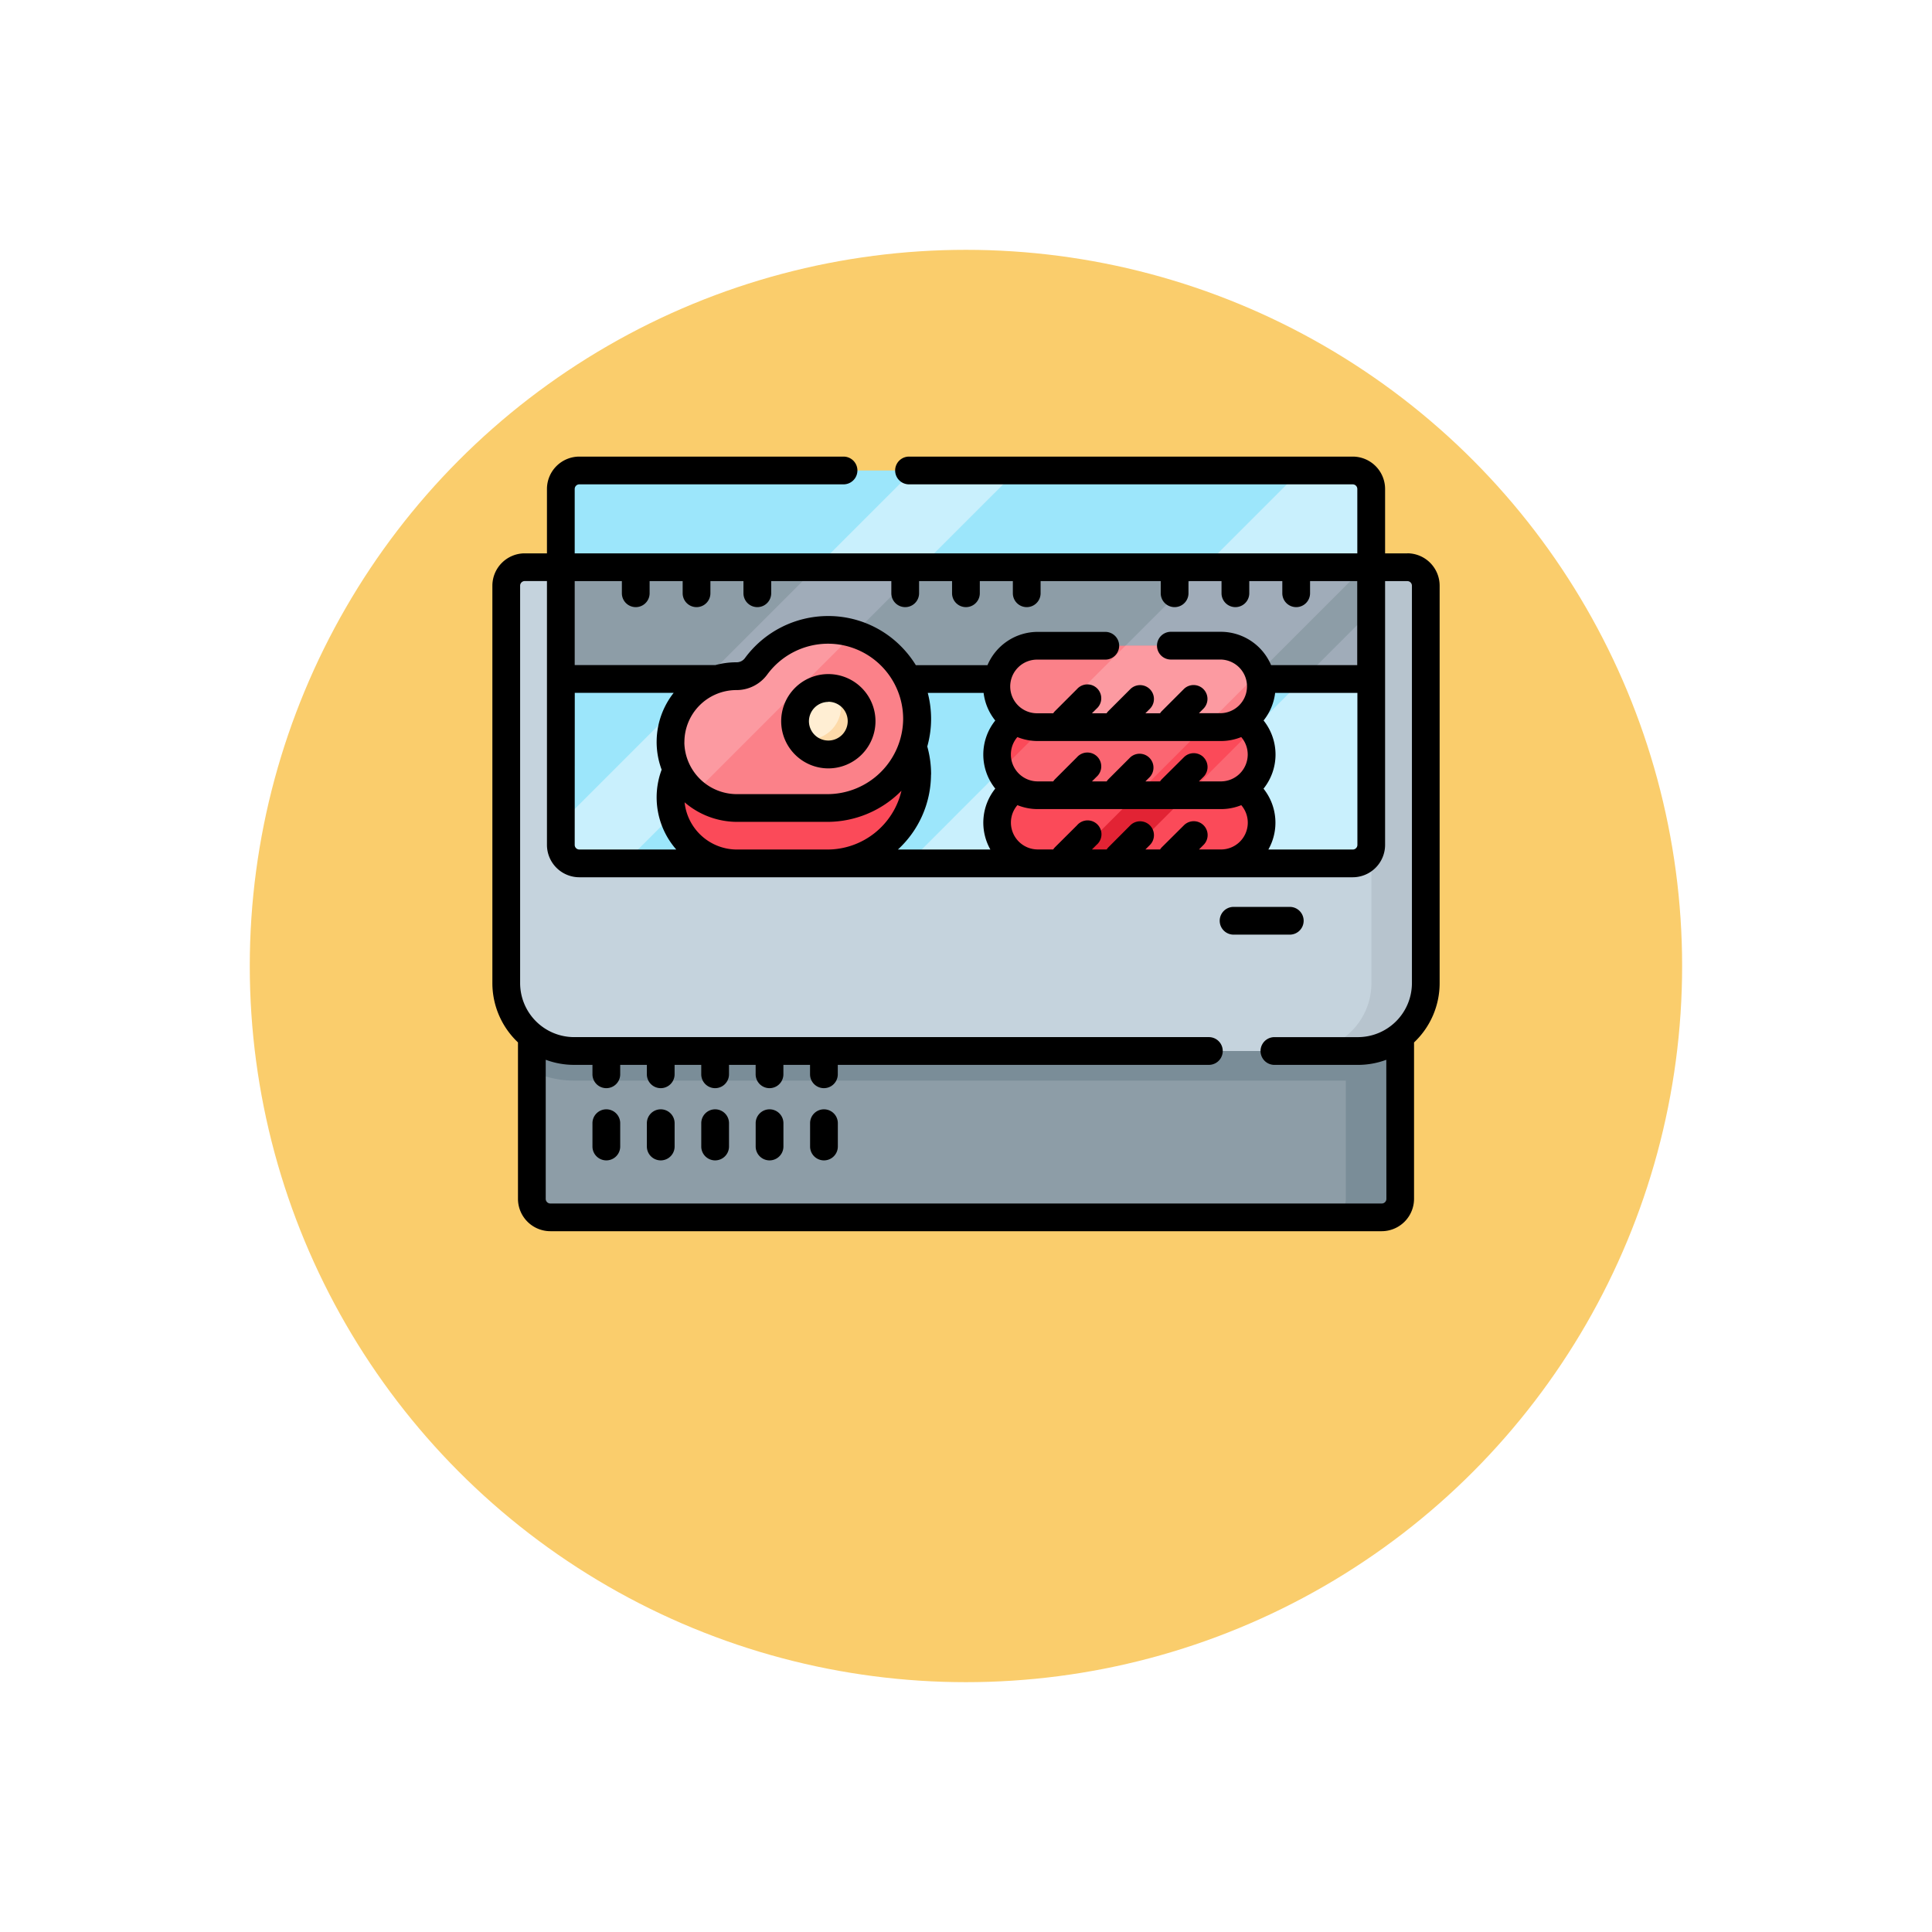 <svg xmlns="http://www.w3.org/2000/svg" xmlns:xlink="http://www.w3.org/1999/xlink" width="116" height="116" viewBox="0 0 116 116">
  <defs>
    <filter id="Elipse_11515" x="0" y="0" width="116" height="116" filterUnits="userSpaceOnUse">
      <feOffset dy="8" input="SourceAlpha"/>
      <feGaussianBlur stdDeviation="5" result="blur"/>
      <feFlood flood-opacity="0.161"/>
      <feComposite operator="in" in2="blur"/>
      <feComposite in="SourceGraphic"/>
    </filter>
  </defs>
  <g id="a2" transform="translate(-1225.333 -156)">
    <g transform="matrix(1, 0, 0, 1, 1225.33, 156)" filter="url(#Elipse_11515)">
      <circle id="Elipse_11515-2" data-name="Elipse 11515" cx="43" cy="43" r="43" transform="translate(15 7)" fill="#facd6c"/>
    </g>
    <g id="Grupo_1110990" data-name="Grupo 1110990" transform="translate(1254.896 136.765)">
      <path id="XMLID_1497_" d="M73.466,315.363v14.717a1.111,1.111,0,0,1-1.111,1.111H22.441a1.111,1.111,0,0,1-1.111-1.111V315.363Z" transform="translate(-18.961 -238.863)" fill="#8d9da7"/>
      <path id="XMLID_1498_" d="M455.673,315.363v14.717a1.111,1.111,0,0,1-1.111,1.111H451.3a1.111,1.111,0,0,0,1.111-1.111V315.363Z" transform="translate(-401.168 -238.863)" fill="#7a8d98"/>
      <path id="XMLID_1499_" d="M73.466,315.363V322.4a5.83,5.83,0,0,1-2.54.58H23.871a5.83,5.83,0,0,1-2.54-.58v-7.036Z" transform="translate(-18.961 -238.863)" fill="#7a8d98"/>
      <path id="XMLID_1500_" d="M62.709,107.554v23.86a4.076,4.076,0,0,1-4.077,4.076H11.577A4.076,4.076,0,0,1,7.5,131.414v-23.86a1.111,1.111,0,0,1,1.111-1.111H61.6a1.111,1.111,0,0,1,1.111,1.111Z" transform="translate(-6.667 -53.151)" fill="#c5d3dd"/>
      <path id="XMLID_1501_" d="M445.769,107.554v23.86a4.076,4.076,0,0,1-4.077,4.076H438.43a4.076,4.076,0,0,0,4.077-4.076v-23.86a1.111,1.111,0,0,0-1.111-1.111h3.263A1.111,1.111,0,0,1,445.769,107.554Z" transform="translate(-389.727 -53.151)" fill="#b7c4ce"/>
      <path id="XMLID_1503_" d="M85.655,55.264V76.633a1.111,1.111,0,0,1-1.111,1.111H38.111A1.111,1.111,0,0,1,37,76.633V55.264a1.111,1.111,0,0,1,1.111-1.111H84.544A1.111,1.111,0,0,1,85.655,55.264Z" transform="translate(-32.89 -6.67)" fill="#9ce6fb"/>
      <g id="Grupo_1110989" data-name="Grupo 1110989" transform="translate(4.11 47.483)">
        <path id="XMLID_1504_" d="M64.393,54.153,40.8,77.744H38.111A1.111,1.111,0,0,1,37,76.633V75.312L58.159,54.153Z" transform="translate(-37 -54.153)" fill="#c9f0fd"/>
        <path id="XMLID_1505_" d="M252.371,55.264v4.28l-18.2,18.2H224.55l23.59-23.591h3.12A1.111,1.111,0,0,1,252.371,55.264Z" transform="translate(-203.716 -54.153)" fill="#c9f0fd"/>
        <path id="XMLID_1506_" d="M353.779,130.153v14.038a1.111,1.111,0,0,1-1.111,1.111H338.63Z" transform="translate(-305.124 -121.711)" fill="#c9f0fd"/>
      </g>
      <path id="XMLID_1507_" d="M37,106.443H85.655v6.711H37Z" transform="translate(-32.89 -53.151)" fill="#8d9da7"/>
      <path id="XMLID_1508_" d="M127.725,106.443l-6.711,6.711H114.78l6.711-6.711Z" transform="translate(-102.03 -53.151)" fill="#a0acb9"/>
      <path id="XMLID_1509_" d="M340.552,106.443l-6.711,6.711H324.22l6.709-6.711Z" transform="translate(-288.204 -53.151)" fill="#a0acb9"/>
      <path id="XMLID_1510_" d="M442.377,130.153v4.077H438.3Z" transform="translate(-389.612 -74.227)" fill="#a0acb9"/>
      <path id="XMLID_1546_" d="M111.068,175.59a5.386,5.386,0,0,1-5.406,5.33h-5.4A4.008,4.008,0,0,1,96.4,178a3.855,3.855,0,0,1-.14-1.006,3.955,3.955,0,0,1,3.956-3.986h.008a1.444,1.444,0,0,0,1.174-.587,5.349,5.349,0,0,1,9.671,3.169Z" transform="translate(-85.566 -109.845)" fill="#fb4a59"/>
      <path id="XMLID_1547_" d="M103.834,173.3,96.4,180.737a3.856,3.856,0,0,1-.14-1.006,3.955,3.955,0,0,1,3.956-3.986h.008a1.444,1.444,0,0,0,1.174-.587,5.356,5.356,0,0,1,2.437-1.856Z" transform="translate(-85.566 -112.583)" fill="#fb6672"/>
      <path id="XMLID_1549_" d="M111.068,145.64a5.386,5.386,0,0,1-5.406,5.33h-5.4a4.026,4.026,0,0,1-2.55-.909,3.944,3.944,0,0,1,2.5-7h.008a1.443,1.443,0,0,0,1.174-.587,5.348,5.348,0,0,1,9.671,3.169Z" transform="translate(-85.566 -83.222)" fill="#fb8189"/>
      <path id="XMLID_1550_" d="M107.273,140.5l-9.559,9.559a3.944,3.944,0,0,1,2.5-7h.008a1.444,1.444,0,0,0,1.174-.587,5.352,5.352,0,0,1,5.876-1.968Z" transform="translate(-85.566 -83.222)" fill="#fc9aa1"/>
      <circle id="XMLID_2683_" cx="1.998" cy="1.998" r="1.998" transform="translate(18.173 60.546)" fill="#ffeed3"/>
      <path id="XMLID_2682_" d="M169.979,174.195a2,2,0,0,1-3.7,1.05,2,2,0,0,0,2.175-2.991A2,2,0,0,1,169.979,174.195Z" transform="translate(-147.811 -111.651)" fill="#fddaa9"/>
      <path id="XMLID_1555_" d="M288.625,224.965a2.443,2.443,0,0,1-2.444,2.444h-11a2.444,2.444,0,0,1,0-4.888h11A2.444,2.444,0,0,1,288.625,224.965Z" transform="translate(-242.443 -156.335)" fill="#e22334"/>
      <path id="XMLID_1556_" d="M275.184,222.521H281.9l-4.888,4.888h-1.824a2.444,2.444,0,0,1,0-4.888Z" transform="translate(-242.443 -156.335)" fill="#fb4a59"/>
      <path id="XMLID_1557_" d="M347.2,224.965a2.443,2.443,0,0,1-2.444,2.444H338.63l4.888-4.888h1.234A2.444,2.444,0,0,1,347.2,224.965Z" transform="translate(-301.014 -156.335)" fill="#fb4a59"/>
      <path id="XMLID_1564_" d="M288.625,188.145a2.442,2.442,0,0,1-2.444,2.444h-11a2.444,2.444,0,0,1,0-4.888h11a2.444,2.444,0,0,1,2.444,2.444Z" transform="translate(-242.443 -123.605)" fill="#fb4a59"/>
      <path id="XMLID_1565_" d="M287.612,185.7l-4.888,4.888h-5.914a2.444,2.444,0,0,1-2.241-1.466l3.421-3.421Z" transform="translate(-244.07 -123.605)" fill="#fb6672"/>
      <path id="XMLID_1566_" d="M379.926,195.621a2.442,2.442,0,0,1-2.444,2.444H375.45l3.953-3.953A2.429,2.429,0,0,1,379.926,195.621Z" transform="translate(-333.744 -131.08)" fill="#fb6672"/>
      <path id="XMLID_1573_" d="M288.625,151.335a2.442,2.442,0,0,1-2.444,2.444h-11a2.444,2.444,0,0,1,0-4.888h11a2.442,2.442,0,0,1,2.444,2.444Z" transform="translate(-242.443 -90.884)" fill="#fb8189"/>
      <path id="XMLID_1574_" d="M311.089,150.492,307.8,153.78H298.18l4.887-4.888H308.8A2.444,2.444,0,0,1,311.089,150.492Z" transform="translate(-265.057 -90.885)" fill="#fc9aa1"/>
      <path id="XMLID_756_" d="M54.931,52.459H53.6V48.594a1.946,1.946,0,0,0-1.944-1.944H25.016a.833.833,0,1,0,0,1.666H51.654a.278.278,0,0,1,.278.278v3.865H4.943V48.594a.278.278,0,0,1,.278-.278H21.084a.833.833,0,0,0,0-1.666H5.221a1.946,1.946,0,0,0-1.944,1.944v3.865H1.944A1.946,1.946,0,0,0,0,54.4v23.86a4.895,4.895,0,0,0,1.537,3.562v9.392a1.946,1.946,0,0,0,1.944,1.944H53.394a1.946,1.946,0,0,0,1.944-1.944V81.825a4.894,4.894,0,0,0,1.537-3.562V54.4a1.946,1.946,0,0,0-1.944-1.944ZM42.423,70.241l.273-.273a.833.833,0,1,0-1.178-1.178L40.2,70.1a.838.838,0,0,0-.11.137h-.88l.273-.273a.833.833,0,0,0-1.178-1.178L36.994,70.1a.836.836,0,0,0-.11.137H36l.273-.273A.833.833,0,1,0,35.1,68.79L33.784,70.1a.837.837,0,0,0-.11.137h-.94a1.612,1.612,0,0,1-1.6-1.61,1.6,1.6,0,0,1,.39-1.05,3.258,3.258,0,0,0,1.221.237h11a3.258,3.258,0,0,0,1.22-.236,1.609,1.609,0,0,1-1.212,2.66H42.423Zm4.331-11.072a3.282,3.282,0,0,0-3.016-2h-3a.833.833,0,1,0,0,1.666h3a1.611,1.611,0,0,1,0,3.221H42.423l.273-.273a.833.833,0,0,0-1.178-1.178L40.2,61.924a.835.835,0,0,0-.111.137h-.88l.273-.273a.833.833,0,0,0-1.178-1.178l-1.314,1.314a.835.835,0,0,0-.111.137H36l.273-.273A.833.833,0,1,0,35.1,60.61l-1.314,1.314a.835.835,0,0,0-.111.137h-.932a1.611,1.611,0,1,1,0-3.221H36.8a.833.833,0,0,0,0-1.666H32.742a3.282,3.282,0,0,0-3.016,2h-4.3a6.227,6.227,0,0,0-.893-1.134,6.141,6.141,0,0,0-4.379-1.818,6.206,6.206,0,0,0-5,2.54A.62.62,0,0,1,14.65,59h0a4.817,4.817,0,0,0-1.258.167H4.943V54.125H7.775v.73a.833.833,0,1,0,1.666,0v-.73h1.984v.73a.833.833,0,1,0,1.666,0v-.73h1.984v.73a.833.833,0,1,0,1.666,0v-.73h7.213v.73a.833.833,0,1,0,1.666,0v-.73H27.6v.73a.833.833,0,1,0,1.666,0v-.73h1.984v.73a.833.833,0,1,0,1.666,0v-.73h7.213v.73a.833.833,0,1,0,1.666,0v-.73h1.984v.73a.833.833,0,1,0,1.666,0v-.73h1.984v.73a.833.833,0,1,0,1.666,0v-.73h2.832v5.044H46.754ZM42.7,64.7a.833.833,0,0,0-1.178,0L40.2,66.014a.834.834,0,0,0-.111.137h-.88l.273-.273A.833.833,0,0,0,38.308,64.7l-1.314,1.314a.834.834,0,0,0-.111.137H36l.273-.273A.833.833,0,1,0,35.1,64.7l-1.314,1.314a.835.835,0,0,0-.111.137h-.932a1.613,1.613,0,0,1-1.611-1.611,1.594,1.594,0,0,1,.389-1.05,3.258,3.258,0,0,0,1.221.237h11a3.258,3.258,0,0,0,1.22-.237,1.6,1.6,0,0,1,.39,1.05,1.613,1.613,0,0,1-1.611,1.611H42.423l.273-.273a.833.833,0,0,0,0-1.178Zm-31.17-.885a3.123,3.123,0,0,1,3.129-3.147h0A2.286,2.286,0,0,0,16.5,59.74a4.534,4.534,0,0,1,3.649-1.856,4.515,4.515,0,0,1,4.515,4.532,4.553,4.553,0,0,1-4.574,4.5H14.7A3.157,3.157,0,0,1,11.526,63.815Zm-6.583-2.98h5.938a4.765,4.765,0,0,0-.722,4.613,4.749,4.749,0,0,0,.878,4.793H5.221a.278.278,0,0,1-.278-.278Zm6.6,6.577A4.845,4.845,0,0,0,14.7,68.581h5.4a6.25,6.25,0,0,0,4.462-1.869,4.572,4.572,0,0,1-4.462,3.53H14.7a3.163,3.163,0,0,1-3.158-2.829Zm14.794-1.665a6.2,6.2,0,0,0-.229-1.692,6.1,6.1,0,0,0,.229-1.634,6.216,6.216,0,0,0-.2-1.585h3.353a3.262,3.262,0,0,0,.7,1.661,3.266,3.266,0,0,0,0,4.087,3.274,3.274,0,0,0-.293,3.658H24.348A6.138,6.138,0,0,0,26.335,65.747Zm19.963.837a3.274,3.274,0,0,0,0-4.09,3.261,3.261,0,0,0,.694-1.658h4.939v9.128a.278.278,0,0,1-.278.278H46.591a3.272,3.272,0,0,0-.293-3.657Zm7.374,24.633a.278.278,0,0,1-.278.278H3.481a.278.278,0,0,1-.278-.278V82.865a4.884,4.884,0,0,0,1.706.306h1.1v.566a.833.833,0,0,0,1.666,0v-.566h1.6v.566a.833.833,0,0,0,1.666,0v-.566h1.6v.566a.833.833,0,0,0,1.666,0v-.566h1.6v.566a.833.833,0,0,0,1.666,0v-.566h1.6v.566a.833.833,0,0,0,1.666,0v-.566h22.28a.833.833,0,0,0,0-1.666H4.909a3.247,3.247,0,0,1-3.243-3.243V54.4a.278.278,0,0,1,.278-.278H3.277V69.963a1.946,1.946,0,0,0,1.944,1.944H51.654A1.946,1.946,0,0,0,53.6,69.963V54.125h1.333a.278.278,0,0,1,.278.278v23.86a3.247,3.247,0,0,1-3.243,3.243H46.955a.833.833,0,0,0,0,1.666h5.011a4.884,4.884,0,0,0,1.706-.306Z"/>
      <path id="XMLID_215_" d="M54.923,399.445a.833.833,0,0,0-.833.833v1.4a.833.833,0,1,0,1.666,0v-1.4A.833.833,0,0,0,54.923,399.445Z" transform="translate(-48.081 -313.605)"/>
      <path id="XMLID_214_" d="M84.333,399.445a.833.833,0,0,0-.833.833v1.4a.833.833,0,1,0,1.666,0v-1.4A.833.833,0,0,0,84.333,399.445Z" transform="translate(-74.224 -313.605)"/>
      <path id="XMLID_213_" d="M113.743,399.445a.833.833,0,0,0-.833.833v1.4a.833.833,0,1,0,1.666,0v-1.4A.833.833,0,0,0,113.743,399.445Z" transform="translate(-100.368 -313.605)"/>
      <path id="XMLID_212_" d="M143.153,399.445a.833.833,0,0,0-.833.833v1.4a.833.833,0,0,0,1.666,0v-1.4A.833.833,0,0,0,143.153,399.445Z" transform="translate(-126.511 -313.605)"/>
      <path id="XMLID_211_" d="M172.563,399.445a.833.833,0,0,0-.833.833v1.4a.833.833,0,0,0,1.666,0v-1.4A.833.833,0,0,0,172.563,399.445Z" transform="translate(-152.654 -313.605)"/>
      <path id="XMLID_210_" d="M398.17,290.866a.833.833,0,0,0-.833-.833h-3.374a.833.833,0,0,0,0,1.666h3.374A.833.833,0,0,0,398.17,290.866Z" transform="translate(-349.46 -216.347)"/>
      <path id="XMLID_207_" d="M158.932,169.9a2.831,2.831,0,1,0-2.831-2.831A2.834,2.834,0,0,0,158.932,169.9Zm0-4a1.164,1.164,0,1,1-1.164,1.164A1.166,1.166,0,0,1,158.932,165.909Z" transform="translate(-138.761 -104.53)"/>
    </g>
  </g>
</svg>
